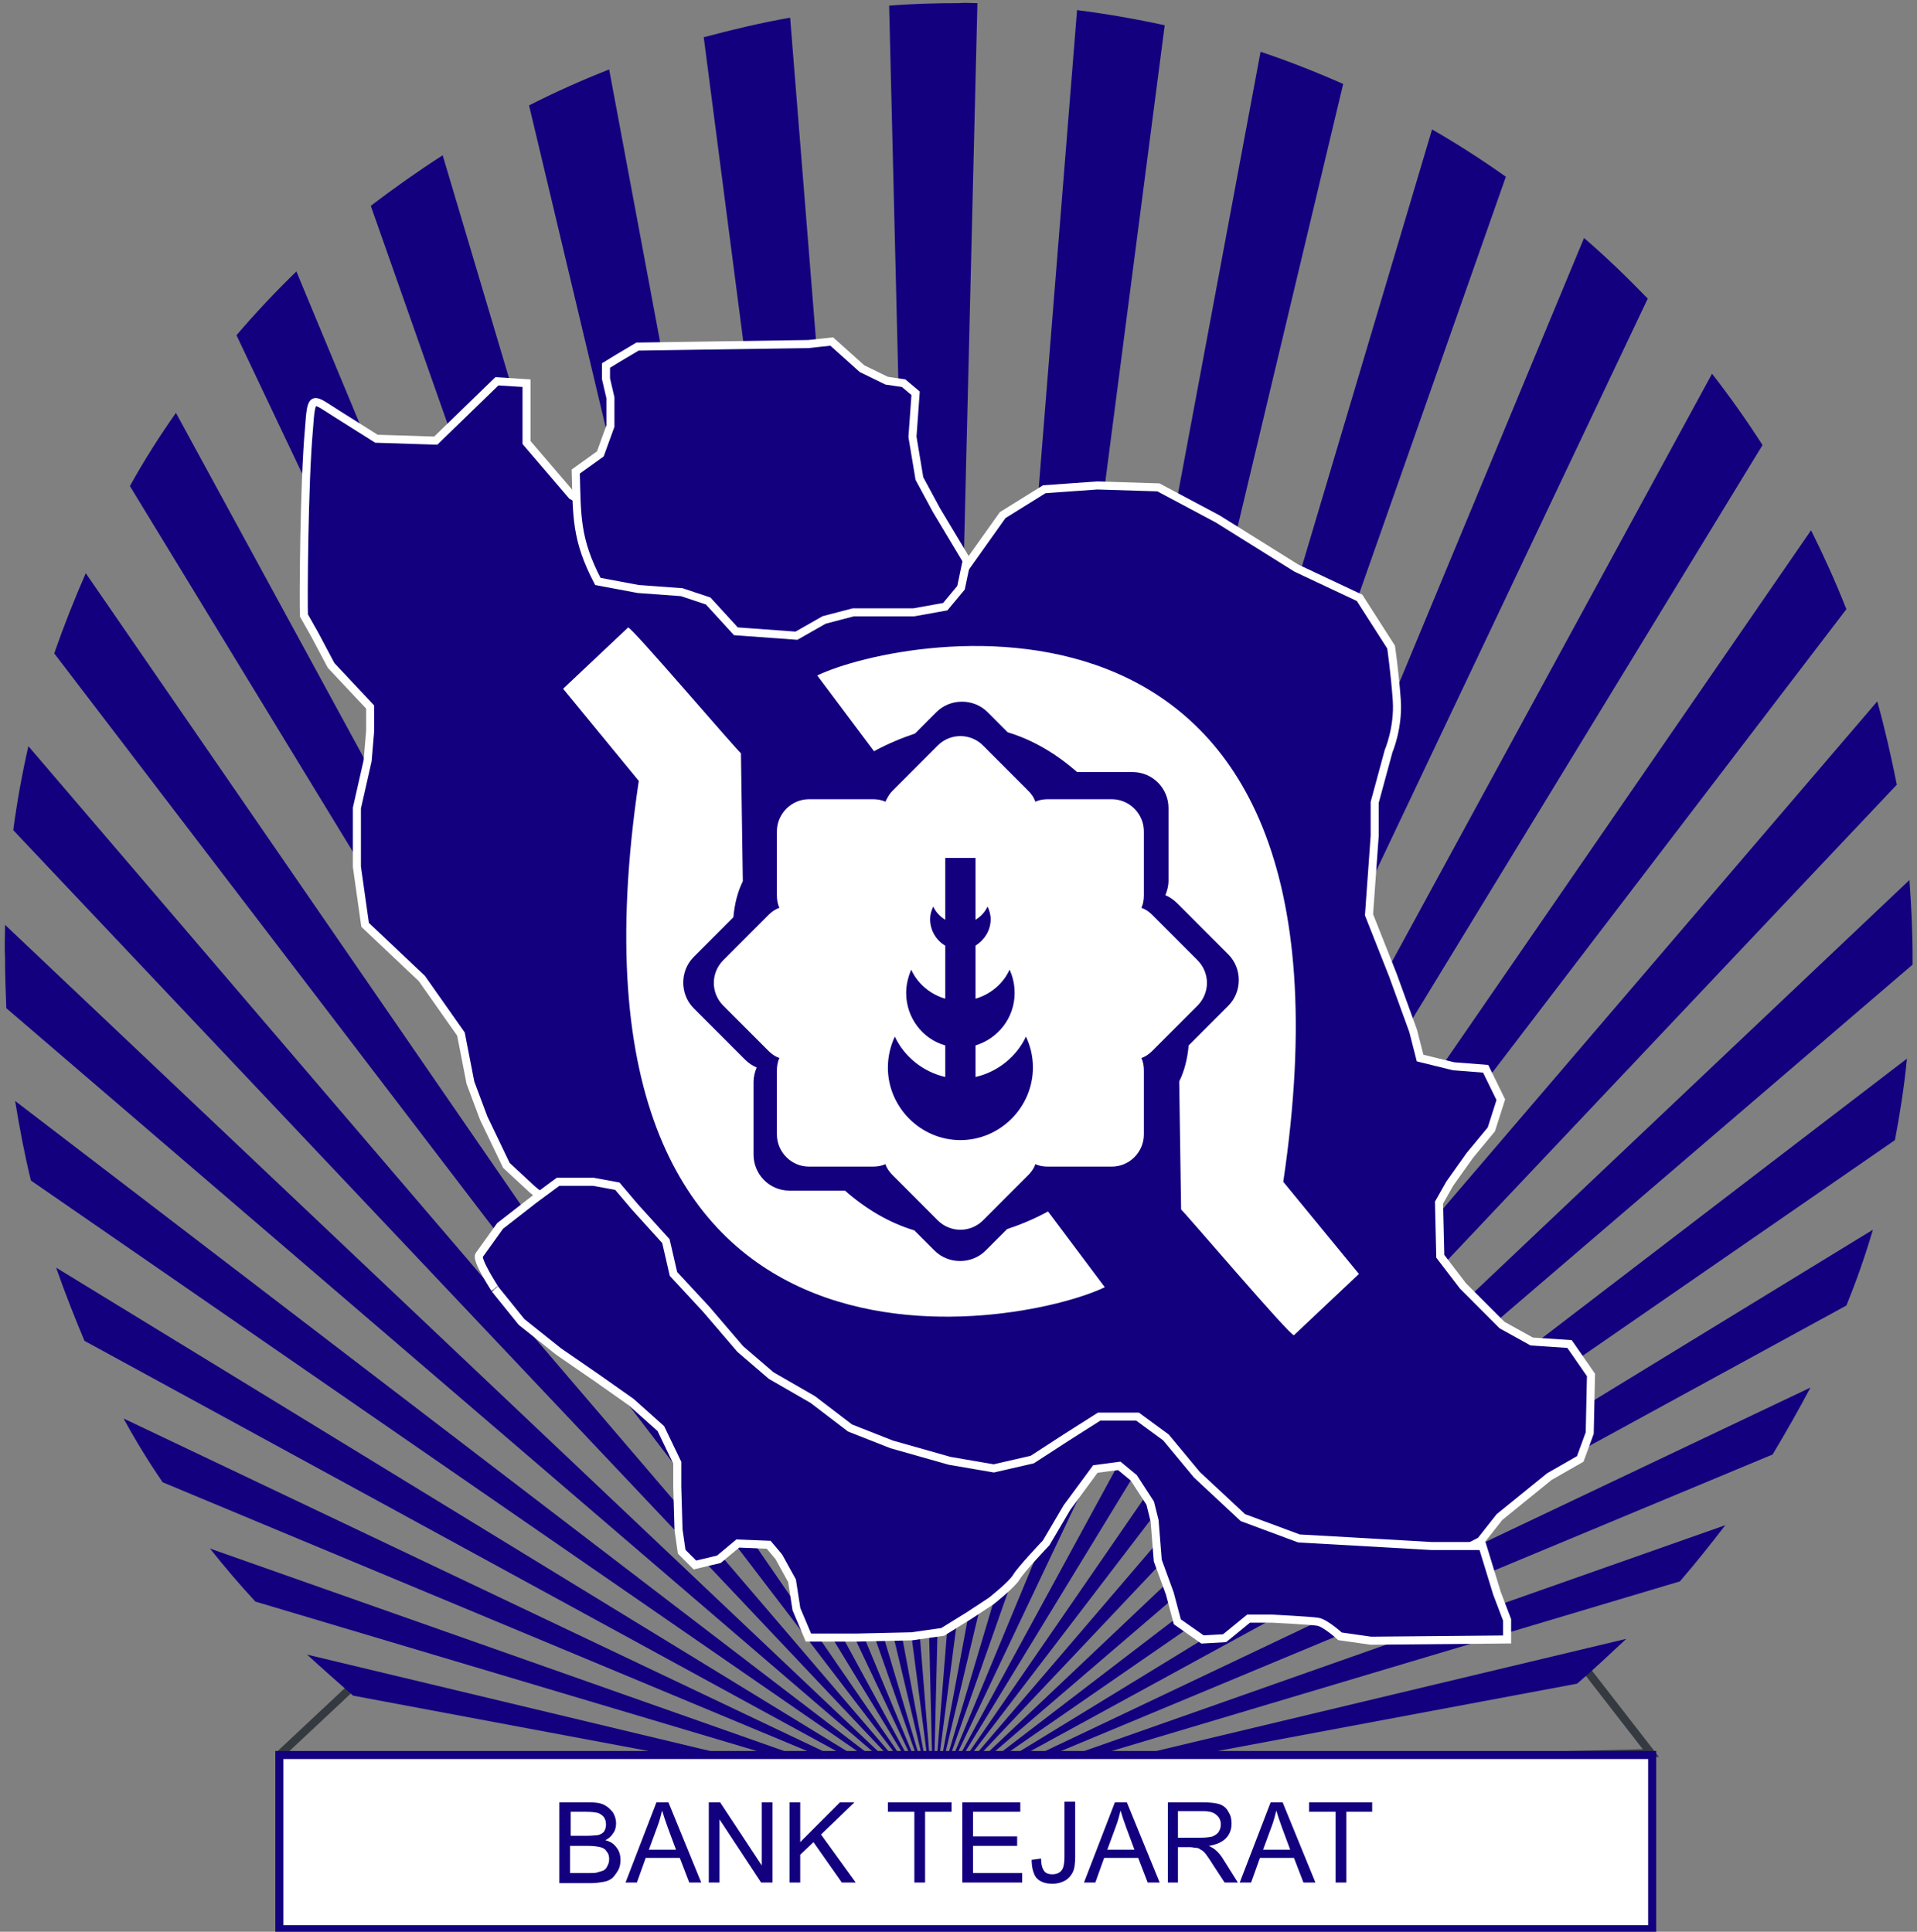 <svg xmlns="http://www.w3.org/2000/svg" width="127" height="128" viewBox="0 0 127 128">
  <rect x="0" y="0" width="127" height="128" fill="#808080" stroke="none"/>
  <g fill="none" fill-rule="evenodd" transform="translate(-1)">
    <rect width="128" height="128" rx="5"/>
    <g transform="translate(1)">
      <polyline stroke="#343A40" stroke-width=".533" points="104.859 110.348 109.37 116.162 19.175 118.254 18.549 116.246 23.729 111.393"/>
      <g fill="#12007F">
        <path d="M64.753,0.209 L61.829,119.55 L58.905,0.376 C60.409,0.251 61.954,0.209 63.5,0.209 C63.918,0.167 64.336,0.209 64.753,0.209 Z"/>
        <path d="M77.161 1.673L61.829 119.508 71.354.669C73.317.92 75.239 1.255 77.161 1.673zM88.984 5.563L61.829 119.508 83.511 3.43C85.391 4.058 87.187 4.769 88.984 5.563zM99.762 11.712L61.829 119.55 94.874 8.575C96.545 9.537 98.174 10.583 99.762 11.712zM109.162 19.786L61.829 119.55 104.942 15.77C106.404 17.025 107.825 18.405 109.162 19.786zM116.765 29.49L61.829 119.55 113.423 24.763C114.592 26.269 115.72 27.859 116.765 29.49zM122.321 40.366L61.829 119.55 119.982 35.137C120.817 36.81 121.611 38.567 122.321 40.366zM125.663 51.995L61.829 119.55 124.368 46.473C124.869 48.272 125.287 50.112 125.663 51.995zM126.708 63.916L61.829 119.55 126.499 58.311C126.624 60.026 126.708 61.741 126.708 63.456 126.708 63.624 126.708 63.749 126.708 63.916zM125.538 75.545L61.829 119.55 126.332 70.149C126.164 71.948 125.872 73.788 125.538 75.545zM122.321 86.505L61.829 119.55 124.076 81.485C123.574 83.2 122.989 84.873 122.321 86.505zM117.433 96.376L61.829 119.55 119.94 91.942C119.146 93.448 118.311 94.912 117.433 96.376zM111.292 104.784L61.829 119.55 114.3 101.061C113.339 102.316 112.337 103.571 111.292 104.784zM104.483 111.561L61.829 119.55 107.741 108.591C106.655 109.595 105.611 110.599 104.483 111.561zM52.346 1.171L61.829 119.508 46.622 2.468C48.502 1.966 50.424 1.506 52.346 1.171zM40.356 4.601L61.829 119.508 35.05 6.986C36.763 6.107 38.56 5.312 40.356 4.601zM29.327 10.29L61.829 119.508 24.564 13.637C26.11 12.465 27.698 11.336 29.327 10.29zM19.635 17.987L61.829 119.508 15.666 22.212C16.919 20.748 18.256 19.325 19.635 17.987zM11.656 27.357L61.829 119.508 8.606 32.209C9.525 30.536 10.569 28.905 11.656 27.357zM5.682 37.982L61.829 119.508 3.593 43.294C4.219 41.495 4.93 39.697 5.682 37.982zM1.88 49.443L61.829 119.508.877 55.007C1.128 53.124 1.462 51.284 1.88 49.443zM.334 61.281L61.829 119.508.418 66.803C.376 65.673.334 64.586.334 63.456.292 62.745.334 61.992.334 61.281zM1.003 72.952L61.829 119.508 2.047 78.222C1.629 76.507 1.295 74.75 1.003 72.952zM3.718 83.995L61.787 119.508 5.598 88.847C4.93 87.258 4.303 85.668 3.718 83.995z"/>
        <path d="M8.188 93.992L61.829 119.508 10.778 98.217C9.859 96.878 8.982 95.456 8.188 93.992zM13.912 102.609L61.829 119.508 16.919 106.123C15.875 104.993 14.872 103.822 13.912 102.609zM20.345 109.637L61.787 119.55 23.395 112.356C22.392 111.477 21.348 110.557 20.345 109.637z"/>
      </g>
      <rect width="90.947" height="11.545" x="18.507" y="116.288" fill="#FFF" stroke="#12007F" stroke-width=".533"/>
      <path fill="#12007F" stroke="#FFF" stroke-width=".533" d="M22.35,27.441 L24.94,29.072 L28.867,29.197 L32.92,25.265 L34.883,25.391 L34.883,29.323 L37.891,32.837 L45.87,37.271 L51.886,38.86 L57.526,39.111 L62.121,39.237 L63.542,38.191 L66.424,34.133 L69.182,32.418 L72.691,32.167 L76.743,32.293 L80.67,34.384 L85.892,37.647 L90.07,39.613 L92.159,42.876 C92.159,42.876 92.409,44.591 92.535,46.39 C92.66,48.23 91.991,49.778 91.991,49.778 L91.072,53.166 L91.072,55.383 L90.696,60.612 L92.284,64.627 L93.621,68.308 L94.08,70.107 L96.294,70.651 L98.425,70.818 L99.428,72.868 L98.801,74.834 L97.381,76.549 L96.044,78.431 L95.334,79.686 L95.417,83.242 L96.921,85.208 L99.511,87.801 L101.475,88.889 L103.981,89.056 L105.402,91.106 L105.318,94.954 L104.691,96.669 L102.644,97.841 L99.344,100.518 L98.091,102.107 L91.49,105.495 L81.923,100.601 L78.957,97.882 L77.203,96.335 L75.03,95.456 L74.78,95.498 L73.443,94.452 L73.861,95.791 L71.939,96.586 L68.722,98.426 L64.712,98.259 L61.035,96.544 L58.529,97.129 L53.683,95.498 L48.878,93.03 L45.035,87.467 L43.28,82.196 L40.314,82.196 L40.022,81.108 L36.638,79.937 L35.259,78.808 L33.546,77.218 L32.042,74.081 L31.165,71.739 L30.538,68.518 L27.948,64.837 L24.188,61.281 L23.645,57.433 L23.645,53.542 L24.356,50.405 L24.523,48.439 L24.523,46.85 L21.933,44.089 L20.846,42.039 L20.136,40.784 C20.094,39.948 20.136,32.084 20.47,28.403 C20.637,26.06 20.679,26.395 22.35,27.441 Z"/>
      <path fill="#12007F" stroke="#FFF" stroke-width=".533" d="M31.75 83.158L33.129 81.234 35.385 79.477 36.972 78.306 39.312 78.306 40.899 78.599 42.069 79.979 44.116 82.238 44.617 84.413 46.789 86.756 49.045 89.391 51.092 91.148 53.85 92.737 56.314 94.62 59.072 95.707 62.915 96.795 65.839 97.297 68.388 96.711 70.644 95.247 72.816 93.867 75.364 93.867 77.244 95.247 79.291 97.715 82.341 100.559 86.059 101.94 89.777 102.149 94.874 102.442 98.216 102.442 99.177 105.579 99.845 107.336 99.845 108.633 90.822 108.716 88.775 108.424C88.775 108.424 87.814 107.545 87.312 107.461 86.811 107.378 84.263 107.252 84.263 107.252L82.717 107.252 81.13 108.549 79.667 108.633 77.996 107.461 77.495 105.579 76.701 103.404 76.492 100.769 76.2 99.597 75.114 97.924 74.153 97.129 72.565 97.339 70.686 99.89 69.307 102.233C69.307 102.233 67.636 103.99 67.343 104.492 67.051 104.993 65.672 106.081 65.672 106.081L64.21 107.043 62.456 108.131 60.409 108.424 56.774 108.507 53.557 108.507 52.763 106.625 52.471 104.742 51.594 103.153 50.925 102.358 48.878 102.275 47.625 103.32 46.038 103.697 45.16 102.818 44.951 101.354 44.868 98.51 44.868 96.92 43.782 94.661 41.818 92.905 39.562 91.315 37.014 89.558 34.549 87.592 32.794 85.417C32.836 85.459 31.499 83.451 31.75 83.158zM38.142 31.247L39.771 30.076 40.439 28.235 40.439 26.353 40.147 25.098 40.147 24.22 40.899 23.759 42.236 22.965 53.557 22.797 55.103 22.63 57.108 24.429 58.737 25.224 59.865 25.391 60.659 26.06 60.45 28.946 60.91 31.707 62.038 33.799 64.043 37.145 63.667 38.944 62.623 40.199 60.534 40.575 56.523 40.575 54.602 41.077 52.763 42.123 48.753 41.83 46.915 39.822 45.16 39.237 42.278 39.027 39.604 38.525C38.142 35.723 38.225 34.217 38.142 31.247z"/>
      <path fill="#FFF" d="M59.113,52.413 L62.121,49.401 C62.957,48.565 64.294,48.565 65.129,49.401 L68.137,52.413 C68.346,52.622 68.513,52.873 68.597,53.124 C68.847,52.999 69.14,52.957 69.432,52.957 L73.652,52.957 C74.821,52.957 75.782,53.919 75.782,55.09 L75.782,59.315 C75.782,59.608 75.74,59.901 75.615,60.152 C75.866,60.235 76.116,60.403 76.325,60.612 L79.333,63.624 C80.169,64.46 80.169,65.799 79.333,66.635 L76.325,69.647 C76.116,69.856 75.866,70.024 75.615,70.107 C75.74,70.358 75.782,70.651 75.782,70.944 L75.782,75.169 C75.782,76.34 74.821,77.302 73.652,77.302 L69.432,77.302 C69.14,77.302 68.847,77.26 68.597,77.135 C68.513,77.386 68.346,77.637 68.137,77.846 L65.129,80.858 C64.294,81.694 62.957,81.694 62.121,80.858 L59.113,77.846 C58.905,77.637 58.737,77.386 58.654,77.135 C58.403,77.26 58.111,77.302 57.818,77.302 L53.599,77.302 C52.429,77.302 51.468,76.34 51.468,75.169 L51.468,70.944 C51.468,70.651 51.51,70.358 51.636,70.107 C51.385,70.024 51.134,69.856 50.925,69.647 L47.917,66.635 C47.082,65.799 47.082,64.46 47.917,63.624 L50.925,60.612 C51.134,60.403 51.385,60.235 51.636,60.152 C51.51,59.901 51.468,59.608 51.468,59.315 L51.468,55.09 C51.468,53.919 52.429,52.957 53.599,52.957 L57.818,52.957 C58.111,52.957 58.403,52.999 58.654,53.124 C58.779,52.873 58.905,52.622 59.113,52.413 Z"/>
      <path fill="#FFF" d="M41.609 41.579L37.306 45.637 42.319 51.744C36.011 94.076 67.552 88.01 73.192 85.292L69.432 80.272C68.513 80.774 67.594 81.15 66.717 81.443L65.296 82.865C64.377 83.786 62.832 83.786 61.913 82.865L60.576 81.527C58.905 81.025 57.359 80.105 55.98 78.892L52.304 78.892C50.967 78.892 49.923 77.804 49.923 76.507L49.923 71.697C49.923 71.362 50.006 71.027 50.132 70.735 49.839 70.609 49.588 70.442 49.338 70.191L45.954 66.803C45.035 65.882 45.035 64.335 45.954 63.414L48.586 60.779C48.669 59.859 48.878 59.064 49.212 58.395L49.087 49.903C49.004 49.945 41.776 41.454 41.609 41.579zM85.725 88.471L90.028 84.413 85.015 78.306C91.323 35.974 59.782 42.039 54.142 44.758L57.902 49.778C58.821 49.276 59.74 48.899 60.617 48.607L62.038 47.184C62.957 46.264 64.503 46.264 65.422 47.184L66.759 48.523C68.43 49.025 69.975 49.945 71.354 51.158L75.03 51.158C76.367 51.158 77.412 52.246 77.412 53.542L77.412 58.353C77.412 58.688 77.328 59.022 77.203 59.315 77.495 59.441 77.746 59.608 77.996 59.859L81.38 63.247C82.299 64.167 82.299 65.715 81.38 66.635L78.748 69.271C78.665 70.191 78.456 70.986 78.122 71.655L78.247 80.146C78.331 80.146 85.558 88.638 85.725 88.471z"/>
      <path fill="#12007F" d="M62.623 56.847L64.628 56.847 64.628 60.946C64.962 60.737 65.255 60.444 65.422 60.068 65.547 60.319 65.631 60.612 65.631 60.905 65.631 61.658 65.213 62.285 64.628 62.661L64.628 66.175C65.631 65.882 66.466 65.171 66.884 64.251 67.093 64.711 67.218 65.213 67.218 65.799 67.218 67.43 66.132 68.81 64.628 69.271L64.628 71.362C66.09 71.027 67.343 70.024 67.97 68.685 68.263 69.312 68.43 69.982 68.43 70.735 68.43 73.37 66.257 75.545 63.625 75.545 60.993 75.545 58.821 73.37 58.821 70.735 58.821 70.024 58.988 69.312 59.281 68.685 59.907 70.024 61.161 71.027 62.623 71.362L62.623 69.271C61.119 68.852 60.033 67.43 60.033 65.799 60.033 65.255 60.158 64.753 60.367 64.251 60.785 65.171 61.62 65.882 62.623 66.175L62.623 62.661C62.038 62.327 61.62 61.658 61.62 60.905 61.62 60.612 61.704 60.319 61.829 60.068 61.996 60.444 62.288 60.737 62.623 60.946L62.623 56.847 62.623 56.847zM37.056 124.737L37.056 119.425 39.061 119.425C39.479 119.425 39.771 119.467 40.022 119.592 40.272 119.718 40.439 119.885 40.607 120.094 40.732 120.303 40.815 120.554 40.815 120.805 40.815 121.014 40.774 121.265 40.648 121.433 40.523 121.642 40.356 121.809 40.105 121.935 40.439 122.018 40.69 122.186 40.857 122.437 41.024 122.646 41.108 122.939 41.108 123.231 41.108 123.482 41.066 123.733 40.941 123.942 40.815 124.152 40.69 124.319 40.565 124.444 40.398 124.57 40.231 124.654 39.98 124.695 39.729 124.737 39.479 124.779 39.103 124.779L37.056 124.779 37.056 124.737zM37.766 121.642L38.936 121.642C39.228 121.642 39.479 121.6 39.604 121.6 39.771 121.558 39.938 121.475 40.022 121.349 40.105 121.224 40.147 121.056 40.147 120.889 40.147 120.722 40.105 120.554 40.022 120.429 39.938 120.303 39.813 120.22 39.646 120.136 39.479 120.094 39.228 120.052 38.852 120.052L37.808 120.052 37.808 121.642 37.766 121.642zM37.766 124.11L37.766 124.11 37.766 122.311 38.977 122.311C39.312 122.311 39.604 122.353 39.771 122.395 39.938 122.437 40.105 122.52 40.189 122.688 40.314 122.813 40.356 122.98 40.356 123.19 40.356 123.357 40.314 123.524 40.231 123.65 40.189 123.775 40.105 123.859 39.98 123.942 39.855 123.984 39.729 124.026 39.562 124.068 39.479 124.11 39.312 124.11 39.103 124.11L37.766 124.11zM41.442 124.737L43.489 119.425 44.283 119.425 46.455 124.737 45.662 124.737 45.035 123.106 42.779 123.106 42.194 124.737 41.442 124.737zM42.988 122.562L44.784 122.562 44.241 121.098C44.074 120.638 43.949 120.261 43.865 119.969 43.782 120.303 43.698 120.638 43.573 120.973L42.988 122.562zM46.957 124.737L46.957 119.425 47.709 119.425 50.466 123.608 50.466 119.425 51.176 119.425 51.176 124.737 50.424 124.737 47.667 120.554 47.667 124.737 46.957 124.737zM52.304 124.737L52.304 119.425 53.014 119.425 53.014 122.06 55.646 119.425 56.607 119.425 54.393 121.558 56.69 124.737 55.771 124.737 53.891 122.06 53.014 122.897 53.014 124.737 52.304 124.737zM60.576 124.737L60.576 120.052 58.821 120.052 58.821 119.425 63.04 119.425 63.04 120.052 61.286 120.052 61.286 124.737 60.576 124.737zM63.751 124.737L63.751 119.425 67.594 119.425 67.594 120.052 64.461 120.052 64.461 121.684 67.385 121.684 67.385 122.311 64.461 122.311 64.461 124.11 67.719 124.11 67.719 124.737 63.751 124.737zM68.346 123.231L68.973 123.148C68.973 123.566 69.056 123.817 69.182 123.984 69.307 124.152 69.516 124.193 69.725 124.193 69.892 124.193 70.059 124.152 70.184 124.068 70.31 123.984 70.393 123.859 70.435 123.733 70.477 123.608 70.518 123.357 70.518 123.064L70.518 119.383 71.229 119.383 71.229 123.022C71.229 123.482 71.187 123.817 71.062 124.068 70.936 124.319 70.769 124.486 70.56 124.612 70.31 124.737 70.059 124.821 69.725 124.821 69.265 124.821 68.889 124.695 68.638 124.403 68.471 124.152 68.346 123.775 68.346 123.231zM71.813 124.737L73.861 119.425 74.654 119.425 76.827 124.737 76.033 124.737 75.406 123.106 73.15 123.106 72.565 124.737 71.813 124.737zM73.359 122.562L75.156 122.562 74.612 121.098C74.445 120.638 74.32 120.261 74.237 119.969 74.153 120.303 74.069 120.638 73.944 120.973L73.359 122.562zM77.37 124.737L77.37 119.425 79.709 119.425C80.169 119.425 80.545 119.467 80.795 119.55 81.046 119.634 81.255 119.801 81.38 120.052 81.547 120.303 81.589 120.554 81.589 120.847 81.589 121.224 81.464 121.558 81.213 121.809 80.963 122.06 80.587 122.227 80.085 122.311 80.252 122.395 80.419 122.478 80.503 122.562 80.712 122.729 80.921 122.98 81.088 123.273L82.007 124.737 81.13 124.737 80.419 123.65C80.211 123.315 80.043 123.064 79.918 122.897 79.793 122.729 79.667 122.604 79.542 122.562 79.459 122.478 79.333 122.437 79.208 122.437 79.124 122.437 78.999 122.395 78.832 122.395L78.038 122.395 78.038 124.737 77.37 124.737 77.37 124.737zM78.08 121.767L79.584 121.767C79.918 121.767 80.169 121.725 80.336 121.684 80.503 121.6 80.67 121.516 80.754 121.349 80.837 121.224 80.879 121.056 80.879 120.889 80.879 120.638 80.795 120.429 80.587 120.261 80.419 120.094 80.127 120.01 79.709 120.01L78.038 120.01 78.038 121.767 78.08 121.767zM82.132 124.737L84.179 119.425 84.973 119.425 87.145 124.737 86.352 124.737 85.725 123.106 83.469 123.106 82.884 124.737 82.132 124.737zM83.678 122.562L85.474 122.562 84.931 121.098C84.764 120.638 84.639 120.261 84.555 119.969 84.472 120.303 84.388 120.638 84.263 120.973L83.678 122.562zM88.482 124.737L88.482 120.052 86.728 120.052 86.728 119.425 90.905 119.425 90.905 120.052 89.192 120.052 89.192 124.737 88.482 124.737z"/>
    </g>
  </g>
</svg>
